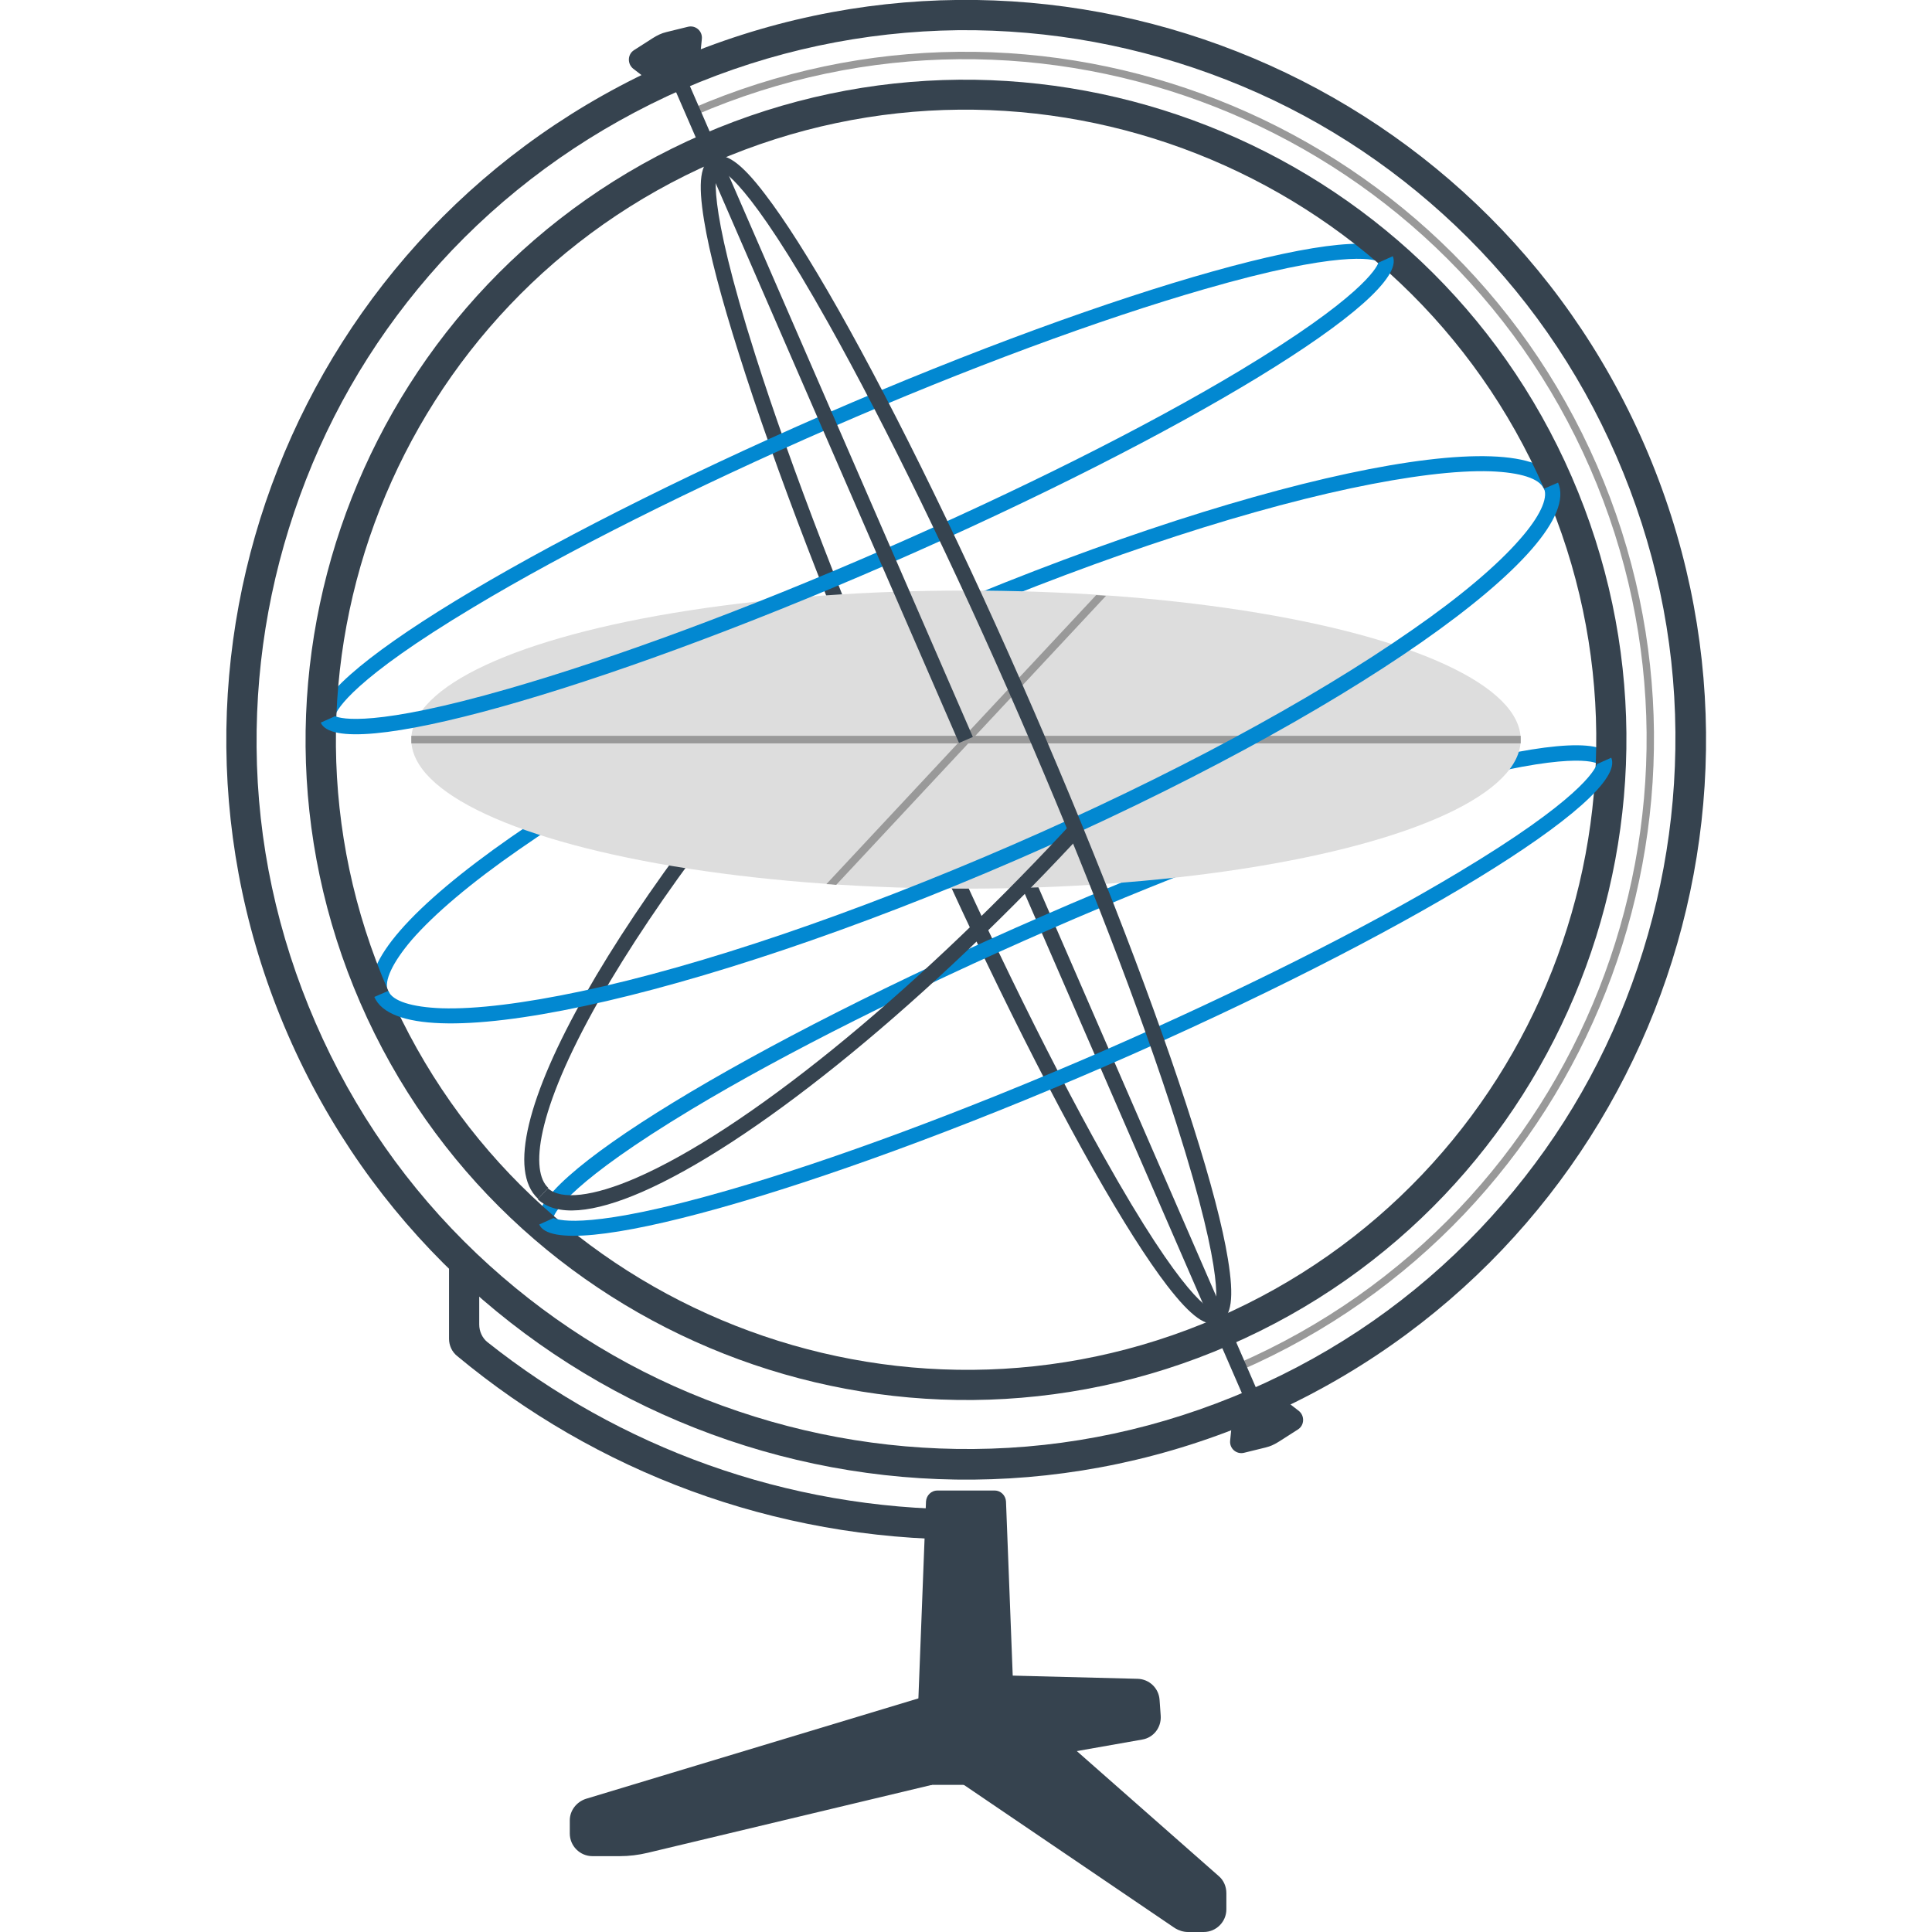 <svg version="1.1" xmlns="http://www.w3.org/2000/svg" x="0" y="0" viewBox="0 0 512 512" xml:space="preserve"><style type="text/css">.st0{fill:#999}.st1{fill:#36434f}.st2{fill:#0288d1}</style><path class="st0" d="M183.3 28.8l.8 1.8C275.3-9 381.7 33 421.4 124.1c39.7 91.2-2.3 197.6-93.5 237.3l.8 1.8c92.2-40.1 134.6-147.7 94.5-239.9S275.5-11.2 183.3 28.8z"/><path class="st1" d="M254.18 196.84l3.669-1.594 78.145 179.751-3.668 1.595z"/><path class="st1" d="M321.7 347.2c-.9-.1-7.7-2.3-29.3-40.9-15.3-27.3-33.3-64.3-50.6-104.1s-32.1-78.1-41.6-108c-13.4-42.1-10.4-48.6-9.9-49.3l-1.4-3.2c-3.3 1.4-4 6.5-2.3 16.8 1.4 8.6 4.5 20.4 9.2 35.2 9.5 30.2 24.6 69.4 42.3 110.2s36.1 78.5 51.7 106.1c7.6 13.4 14.2 23.8 19.5 30.7 6.4 8.3 10.5 11.2 13.8 9.8l-1.4-3.3z"/><path class="st2" d="M183.4 293.9c24.8-14.9 58.4-31.7 94.6-47.5s71.4-28.8 99.2-36.8c35.7-10.3 44.4-8 46-7.3l3.8-1.7c-4.7-10.9-72.2 7.9-150.6 42.1-78.5 34.1-138.2 70.6-133.5 81.5l3.8-1.7c.5-1.5 4.8-9.4 36.7-28.6z"/><path class="st1" d="M158.8 265c15.4-27 39.7-59.1 68.8-90.5l-1.7-4C164 237.2 126.7 303 142.6 317.7l2.7-2.9c-4.7-4.3-3.6-19.7 13.5-49.8z"/><path class="st2" d="M242.2 164.4c-86.6 37.7-150.7 82.4-143.1 99.8l3.7-1.6c-1.1-2.6 1.2-7.5 6.3-13.5 6-6.9 15.8-15.2 28.5-24 26.8-18.7 64.5-39 106.2-57.1S326 136.2 358 129.4c15.1-3.2 27.9-4.8 37-4.5 7.9.3 13 1.9 14.1 4.6l3.7-1.6c-7.6-17.5-83.9-1.1-170.6 36.5zm-23.7-54.6C140.1 144 80.3 180.4 85 191.3l3.8-1.7c.6-1.7 4.8-9.6 36.7-28.7 24.8-14.9 58.4-31.7 94.6-47.5s71.4-28.8 99.2-36.8c35.7-10.3 44.4-8 46-7.3l3.8-1.7c-4.7-10.7-72.1 8.1-150.6 42.2z"/><path class="st1" d="M344.2 373.9c1.6 1.3 1.5 3.8-.2 4.9l-5 3.2c-1.1.7-2.3 1.3-3.6 1.6l-5.7 1.4c-2 .5-3.9-1.1-3.7-3.2l.6-6 6.4-2.8 6.4-2.8 4.8 3.7zM186 10.3c.2-2.1-1.7-3.7-3.7-3.2l-5.7 1.4c-1.3.3-2.5.9-3.6 1.6l-5 3.2c-1.7 1.1-1.8 3.6-.2 4.9l4.8 3.7 6.4-2.8 6.4-2.8.6-6zm139.8 346.2C237.3 395 134 354.3 95.5 265.8S97.7 74 186.2 35.6s191.8 2.2 230.3 90.7-2.2 191.8-90.7 230.2zM189.4 42.9C105 79.6 66.1 178.2 102.9 262.6c36.7 84.4 135.3 123.3 219.7 86.6s123.3-135.3 86.6-219.7C372.4 45 273.9 6.2 189.4 42.9z"/><path class="st1" d="M181 23.6C204.3 13.5 228.9 8.3 254 8c24.3-.2 48.1 4.2 70.9 13.1s43.2 22 60.8 38.7c18.2 17.3 32.6 37.9 42.7 61.2s15.4 47.8 15.6 73c.2 24.3-4.2 48.1-13.1 70.9s-22 43.2-38.7 60.8c-17.3 18.2-37.9 32.6-61.2 42.7-23.3 10.1-47.8 15.4-73 15.6-24.3.2-48.1-4.2-70.9-13.1s-43.2-22-60.8-38.7c-18.2-17.3-32.6-37.9-42.7-61.2-10.1-23.3-15.4-47.8-15.6-73-.2-24.3 4.2-48.1 13.1-70.9s22-43.2 38.7-60.8c17.4-18.2 38-32.5 61.2-42.7m-3.2-7.3C78.6 59.5 33.1 174.9 76.3 274.2S234.9 419 334.2 375.8 479 217.2 435.8 117.9 277.1-26.9 177.8 16.3z"/><ellipse cx="256" cy="196" rx="147" ry="39.5" fill="#ddd"/><path class="st0" d="M109 195v2h294v-2H109z"/><path class="st0" d="M221.6 234.5l71.5-76.6c-.9-.1-1.7-.1-2.6-.2L219 234.3c.8 0 1.7.1 2.6.2z"/><path class="st2" d="M328.6 98.2c-24.8 14.9-58.4 31.7-94.6 47.5s-71.4 28.8-99.2 36.8c-35.7 10.3-44.4 8-46 7.3l-3.8 1.7c4.7 10.9 72.2-7.9 150.6-42.1s138.2-70.6 133.5-81.5l-3.8 1.7c-.5 1.5-4.8 9.4-36.7 28.6zm74.2 44.7c-6 6.9-15.8 15.2-28.5 24-26.8 18.7-64.5 39-106.2 57.1S186 255.9 154 262.7c-15.1 3.2-27.9 4.8-37 4.5-7.9-.3-13-1.9-14.1-4.6l-3.7 1.6c7.6 17.5 84 1.1 170.6-36.5s150.7-82.4 143.1-99.8l-3.7 1.6c1.1 2.6-1.2 7.5-6.4 13.4zM293.5 282.3c78.5-34.1 138.2-70.6 133.5-81.5l-3.8 1.7c-.6 1.7-4.8 9.6-36.7 28.7-24.8 14.9-58.4 31.7-94.6 47.5-36.2 15.7-71.4 28.8-99.2 36.8-35.7 10.3-44.4 8-46 7.3l-3.8 1.7c4.7 10.7 72.1-8.1 150.6-42.2z"/><path class="st1" d="M219.6 85.8c15.3 27.3 33.3 64.3 50.6 104.1s32.1 78.1 41.6 108c13.4 42.1 10.4 48.6 9.9 49.3l1.4 3.2c3.3-1.4 4-6.5 2.3-16.8-1.4-8.6-4.5-20.4-9.2-35.2-9.5-30.2-24.6-69.4-42.3-110.2s-36.1-78.5-51.7-106.1c-7.6-13.4-14.2-23.8-19.5-30.7-6.3-8.3-10.5-11.2-13.8-9.8l1.4 3.2c.9.2 7.7 2.4 29.3 41z"/><path class="st1" d="M176.007 17.144l3.669-1.595L257.82 195.3l-3.668 1.595zM168.5 312.2c-11.3 4.9-19.8 5.9-23.3 2.7l-2.7 2.9c5 4.7 14.7 3.7 27.6-1.9 28.2-12.3 71.7-46.7 114.8-92.9.3-.3.6-.7.9-1l-1.7-4c-.7.8-1.4 1.5-2.1 2.3-41.2 44.2-84.7 79.4-113.5 91.9zM127 351v-16h-8v19.8c0 1.8.8 3.5 2.2 4.6C157.8 389.8 204.8 408 256 408v-8c-47.9 0-91.9-16.6-126.8-44.3-1.4-1.1-2.2-2.9-2.2-4.7z"/><path class="st1" d="M266.6 397.9c-.1-1.6-1.4-2.9-3-2.9h-15.2c-1.6 0-2.9 1.3-3 2.9l-2.9 75.1h27l-2.9-75.1z"/><path class="st1" d="M247 449l-91.7 27.7c-2.5.8-4.3 3.1-4.3 5.7v3.5c0 3.3 2.7 6 6 6h7.2c2.5 0 5-.3 7.5-.9l75.3-18v-24zm19-2l57 50.2c1.3 1.1 2 2.8 2 4.5v4.3c0 3.3-2.7 6-6 6h-4.2c-1.2 0-2.4-.4-3.4-1L251 470l15-23z"/><path class="st1" d="M266 444l35.5.9c3.1.1 5.6 2.5 5.8 5.6l.3 4.2c.2 3.1-1.9 5.8-4.9 6.3l-39.7 7 3-24z"/></svg>